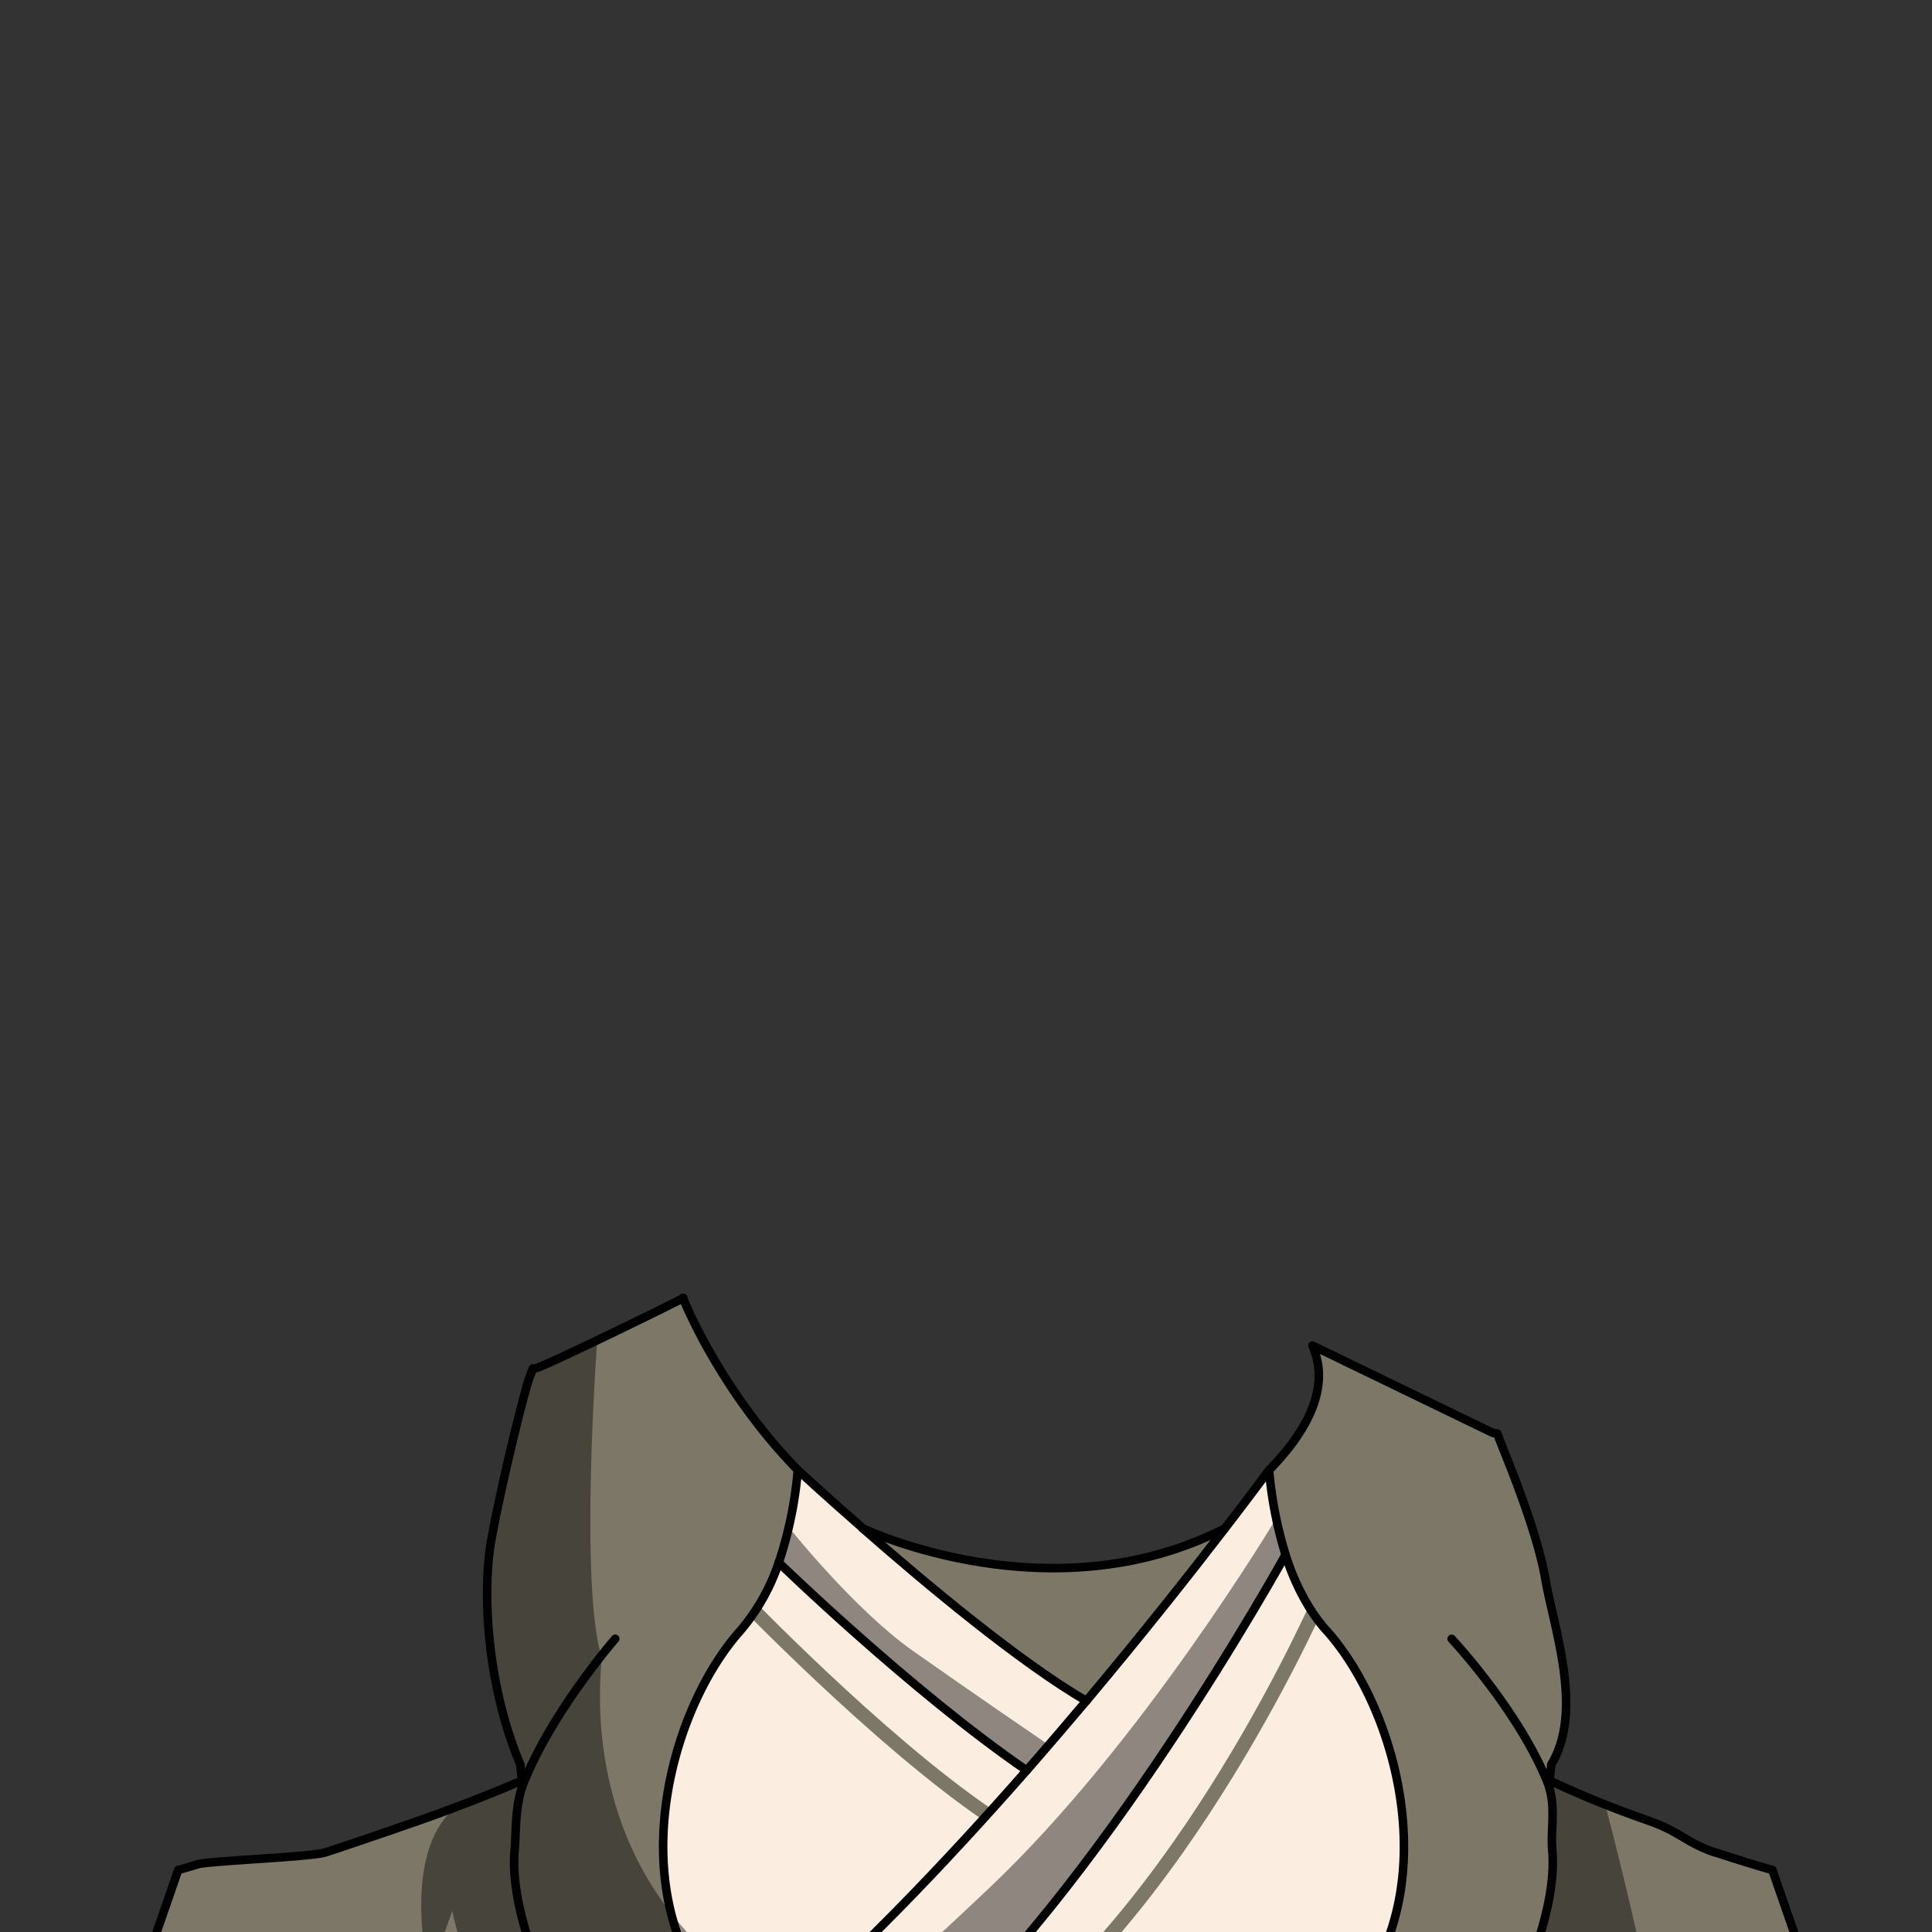 <svg xmlns="http://www.w3.org/2000/svg" viewBox="0 0 432 432">
  <rect x="0" y="0" width="432" height="432" fill="#333333" stroke="none"/>
  <defs>
    <style>.BUNTAI_PUMA_OUTFIT_PUMA_OUTFIT_33_cls-1{isolation:isolate;}.BUNTAI_PUMA_OUTFIT_PUMA_OUTFIT_33_cls-2{fill:#fbede0;}.BUNTAI_PUMA_OUTFIT_PUMA_OUTFIT_33_cls-3{fill:#7d7767;}.BUNTAI_PUMA_OUTFIT_PUMA_OUTFIT_33_cls-4{fill:none;stroke:#000;stroke-linecap:round;stroke-linejoin:round;stroke-width:1.91px;}.BUNTAI_PUMA_OUTFIT_PUMA_OUTFIT_33_cls-5{opacity:0.43;mix-blend-mode:multiply;}</style>
  </defs>
  <g class="BUNTAI_PUMA_OUTFIT_PUMA_OUTFIT_33_cls-1">
    <g id="outfit">
      <path class="BUNTAI_PUMA_OUTFIT_PUMA_OUTFIT_33_cls-2" d="M242.92,380.33c-4.25,5-8.71,10.26-13.35,15.55-25.82-17.73-55.44-46.49-55.44-46.49.2-.58.39-1.17.58-1.76a89.33,89.33,0,0,0,3.68-18.93s5.9,5.49,14.52,13v0C206.91,354,228.11,371.77,242.92,380.33Z" />
      <path class="BUNTAI_PUMA_OUTFIT_PUMA_OUTFIT_33_cls-2" d="M287.29,347.08c0,.18.1.37.17.55,0,0-42.35,76.78-82.72,110.74h-32.5v-.31c-1-.59-1.88-1.2-2.78-1.83,20.42-17,41.6-39.25,60.11-60.35,4.64-5.29,9.1-10.51,13.35-15.55,12.9-15.34,23.75-29.13,31-38.59,6.22-8.11,9.82-13,9.82-13A89.63,89.63,0,0,0,287.29,347.08Z" />
      <path class="BUNTAI_PUMA_OUTFIT_PUMA_OUTFIT_33_cls-2" d="M174.13,349.39s29.62,28.76,55.44,46.49c-18.51,21.1-39.69,43.31-60.11,60.35-33.06-23.21-21.86-71.5-4-91.57A45.78,45.78,0,0,0,174.13,349.39Z" />
      <path class="BUNTAI_PUMA_OUTFIT_PUMA_OUTFIT_33_cls-2" d="M288,349.39a45.48,45.48,0,0,0,8.63,15.26c18.4,20.63,29.7,71-6.75,93.42v.3H204.74c40.37-34,82.72-110.74,82.72-110.74C287.64,348.22,287.83,348.81,288,349.39Z" />
      <path class="BUNTAI_PUMA_OUTFIT_PUMA_OUTFIT_33_cls-3" d="M151.09,291c-13.58,5-29.6,14.66-31.25,14.92l-.5.06-.18,0a1,1,0,0,1-.08.18.79.79,0,0,1-.08.16,1.74,1.74,0,0,1-.15.38l0,.08,0,.09c0,.09-.09.18-.12.27s-.06.17-.11.28l-.14.34c-1.27,3.23-6.67,25.47-8.57,36.36,0,.18-.06.35-.1.53-1.87,10.83-.55,31.52,6.54,49.8a2.67,2.67,0,0,1,.06.56c.06.64.12,1.27.2,1.9l.06.51.06.5s0,0,0,0V398s0,.05,0,.08h0c-.71.25-10.13,4.41-23.09,8.94a.26.26,0,0,0-.12.05c-7,2.42-14.4,5-20.81,7.08l-.09,0c-3,1-25.89,1.88-28.33,2.61-1.65.51-3.15,1-4.41,1.29-.1.25-.18.49-.26.73-1.68,4.84-3.15,9.1-4.45,12.84-.33,1-.67,1.94-1,2.85-.16.45-.31.92-.46,1.34-.31.89-.61,1.73-.89,2.56s-.54,1.6-.81,2.35-.51,1.46-.74,2.16c-1.45,4.16-2.53,7.26-3.3,9.56l-.39,1.11c-.3.84-.55,1.56-.75,2.18-.09.24-.16.47-.24.68l-1,2.77,96.88-.89h49.79v-.31c-1-.59-1.88-1.2-2.78-1.83-33.06-23.21-21.86-71.5-4-91.57a45.78,45.78,0,0,0,8.62-15.27c.2-.58.39-1.17.58-1.76a89.33,89.33,0,0,0,3.68-18.93c-17.35-17.73-25.58-38-25.65-38.5C152.61,290.46,151.24,290.71,151.09,291Z" />
      <path class="BUNTAI_PUMA_OUTFIT_PUMA_OUTFIT_33_cls-3" d="M192.92,341.76c14,12.28,35.19,30,50,38.57,12.9-15.34,23.75-29.13,31-38.59C235.16,361.58,193.78,342.16,192.92,341.76Z" />
      <path class="BUNTAI_PUMA_OUTFIT_PUMA_OUTFIT_33_cls-3" d="M410.56,459.26l-70.86-.89H289.92v-.3c36.45-22.39,25.14-72.79,6.74-93.42-.69-.77-1.34-1.58-2-2.41-.73-1-1.42-2-2.06-3.05a51.4,51.4,0,0,1-4.6-9.8c-.2-.58-.39-1.17-.57-1.75-.06-.19-.12-.37-.17-.56a90,90,0,0,1-3.52-18.38c15-15.33,10.89-24.86,9.7-27.85l.1,0c16.35,8.08,37.41,18.69,40.2,19.53l.25.07.51.06.17,0,.08.17a.47.47,0,0,0,.09.17,1.68,1.68,0,0,0,.15.37l0,.08a.3.3,0,0,1,0,.1,1.51,1.51,0,0,0,.12.26,1.9,1.9,0,0,0,.1.28c0,.11.1.22.14.34,1.27,3.23,8.12,19.49,10,30.38,0,.17.06.35.11.52q.12.68.24,1.38c.12.7.24,1.42.37,2.17a0,0,0,0,1,0,0c1.85,11,7,27,.67,37.69,0,.2,0,.38-.06.57-.06.64-.12,1.27-.2,1.9,0,.16,0,.33-.06.5a4.79,4.79,0,0,1-.07.51s0,0,0,0V398s0,.05,0,.08h0c.69.25,9.12,4.42,22.09,8.94a.38.38,0,0,1,.12.05c7,2.43,8.45,5,14.85,7.09l.11,0c3,1,5.79,1.89,8.22,2.62,1.67.5,3.16.95,4.43,1.29.08.24.17.48.24.72,1.69,4.85,3.16,9.1,4.46,12.85.33,1,.67,1.94,1,2.84.15.46.31.92.47,1.34.3.89.6,1.74.89,2.56s.54,1.6.8,2.35.5,1.47.75,2.17c1.43,4.15,2.51,7.26,3.3,9.56.14.39.25.76.38,1.1.31.85.55,1.57.75,2.19a7,7,0,0,1,.24.68Z" />
      <path class="BUNTAI_PUMA_OUTFIT_PUMA_OUTFIT_33_cls-3" d="M219.85,407c-24.63-16.83-55.59-49-55.9-49.35l2.32-2.11c.31.32,31,32.28,55.4,48.93Z" />
      <path class="BUNTAI_PUMA_OUTFIT_PUMA_OUTFIT_33_cls-3" d="M219.61,460.54,217.83,458c45.27-29.64,76.61-102.75,76.92-103.48l2.94,1.18C297.37,356.41,265.68,430.37,219.61,460.54Z" />
      <path class="BUNTAI_PUMA_OUTFIT_PUMA_OUTFIT_33_cls-4" d="M119.16,306l.18,0,.5-.06c1.65-.26,32.77-15.44,32.9-15.7" />
      <path class="BUNTAI_PUMA_OUTFIT_PUMA_OUTFIT_33_cls-4" d="M129.07,458.37c-4.79-8.65-15.32-29.57-14-44.65.42-4.8,0-10.12,2.14-15.39v0a.71.71,0,0,0,.08-.18c6.56-16,20.28-31.71,20.28-31.71" />
      <path class="BUNTAI_PUMA_OUTFIT_PUMA_OUTFIT_33_cls-4" d="M152.74,290.2c.07.48,8.3,20.77,25.65,38.5a89.33,89.33,0,0,1-3.68,18.93c-.19.59-.38,1.18-.58,1.76a45.78,45.78,0,0,1-8.62,15.27c-17.91,20.07-29.11,68.36,4,91.57.9.63,1.82,1.24,2.78,1.83" />
      <path class="BUNTAI_PUMA_OUTFIT_PUMA_OUTFIT_33_cls-4" d="M334.7,320.51l-.17,0-.51-.06-.25-.07-40.3-19.51c1.19,3,5.32,12.52-9.7,27.85a90,90,0,0,0,3.52,18.38c0,.19.11.37.17.56.18.58.37,1.17.57,1.75a51.4,51.4,0,0,0,4.6,9.8c.64,1.06,1.33,2.07,2.06,3.05.63.83,1.28,1.64,2,2.41,18.4,20.63,29.71,71-6.74,93.42" />
      <path class="BUNTAI_PUMA_OUTFIT_PUMA_OUTFIT_33_cls-4" d="M122.45,458.37l-96.88.89,1-2.77c.08-.21.15-.44.24-.68.2-.62.45-1.34.75-2.18l.39-1.11c.77-2.3,1.85-5.4,3.3-9.56.24-.7.49-1.41.74-2.16s.54-1.54.81-2.35.58-1.67.89-2.56c.15-.42.3-.89.46-1.34.31-.91.65-1.86,1-2.85,1.3-3.74,2.77-8,4.45-12.84.08-.24.16-.48.26-.73,1.26-.34,2.76-.78,4.41-1.29,2.44-.73,25.31-1.62,28.33-2.61l.09,0c6.41-2.1,13.83-4.66,20.81-7.08a.26.26,0,0,1,.12-.05c13-4.53,22.38-8.69,23.09-8.94h0s0-.05,0-.08V398s0,0,0,0l-.06-.5-.06-.51c-.08-.63-.14-1.26-.2-1.9,0-.18,0-.37-.06-.56-7.68-18.28-8.41-39-6.54-49.8,0-.18.06-.35.1-.53,1.9-10.89,7.3-33.13,8.57-36.36l.14-.34c0-.11.07-.2.11-.28s.08-.18.12-.27l0-.09,0-.08a1.74,1.74,0,0,0,.15-.38.79.79,0,0,0,.08-.16,1,1,0,0,0,.08-.18" />
      <path class="BUNTAI_PUMA_OUTFIT_PUMA_OUTFIT_33_cls-4" d="M333.09,458.37c4.8-8.65,15.31-29.57,14-44.65-.43-4.79,1-10.12-1.15-15.38,0,0,0,0,0,0a1.34,1.34,0,0,0-.07-.18c-6.57-16-21.28-31.71-21.28-31.71" />
      <path class="BUNTAI_PUMA_OUTFIT_PUMA_OUTFIT_33_cls-4" d="M339.7,458.37l70.85.89-.95-2.77c-.07-.21-.15-.44-.24-.68-.2-.62-.45-1.34-.75-2.18-.13-.34-.25-.71-.39-1.11-.78-2.3-1.86-5.4-3.3-9.56-.24-.7-.5-1.41-.74-2.16s-.54-1.54-.8-2.35-.6-1.67-.89-2.56c-.16-.42-.32-.89-.47-1.34-.32-.91-.66-1.86-1-2.85-1.31-3.74-2.78-8-4.46-12.84-.07-.24-.16-.48-.24-.73-1.27-.34-2.77-.78-4.43-1.29-2.43-.73-5.22-1.62-8.23-2.61l-.1,0c-6.41-2.1-7.87-4.66-14.85-7.08a.43.43,0,0,0-.13-.05c-13-4.53-21.39-8.69-22.09-8.94h0s0-.05,0-.08V398s0,0,0,0c0-.17.05-.34.07-.5s0-.34.06-.51c.07-.63.14-1.26.2-1.9a5.07,5.07,0,0,0,.05-.56c7.27-11.92.59-30.44-1.29-41.27,0-.17-.06-.35-.1-.53-1.91-10.88-8.76-27.14-10-30.37a2.67,2.67,0,0,0-.14-.34,2.43,2.43,0,0,1-.1-.28,2.21,2.21,0,0,1-.12-.27.25.25,0,0,0,0-.09l0-.08a1.9,1.9,0,0,1-.15-.37l-.09-.17-.08-.17" />
      <path class="BUNTAI_PUMA_OUTFIT_PUMA_OUTFIT_33_cls-4" d="M283.76,328.7s-3.6,4.93-9.82,13c-7.27,9.46-18.12,23.25-31,38.59-4.25,5-8.71,10.26-13.35,15.55-18.51,21.1-39.69,43.31-60.11,60.35" />
      <path class="BUNTAI_PUMA_OUTFIT_PUMA_OUTFIT_33_cls-4" d="M287.46,347.63s-42.35,76.78-82.72,110.74" />
      <path class="BUNTAI_PUMA_OUTFIT_PUMA_OUTFIT_33_cls-4" d="M192.92,341.76c14,12.28,35.19,30,50,38.57" />
      <path class="BUNTAI_PUMA_OUTFIT_PUMA_OUTFIT_33_cls-4" d="M178.39,328.7s5.9,5.49,14.52,13" />
      <path class="BUNTAI_PUMA_OUTFIT_PUMA_OUTFIT_33_cls-4" d="M174.13,349.39s29.62,28.76,55.44,46.49" />
      <path class="BUNTAI_PUMA_OUTFIT_PUMA_OUTFIT_33_cls-4" d="M192.91,341.74v0c.86.4,42.24,19.82,81,0" />
      <g class="BUNTAI_PUMA_OUTFIT_PUMA_OUTFIT_33_cls-5">
        <path d="M133.56,299.38s-4.1,55.25,1,71.27c-3.26,34.76,12.52,76.85,71.73,88.6H112s-9.43-23.8-10.86-32L96,441.69s-6.77-27.09,5.87-37.57c13.42-4.4,15.44-6.56,15.44-6.56s-10.11-29.9-8.08-48.17c3.1-27.75,5.86-29,9.89-43.41C119.16,306,128.53,302.44,133.56,299.38Z" />
        <path d="M345.87,398.13l12.9,4.87s2.7,9.74,7.14,29,4.93,27.29,4.93,27.29H332.11s13.06-25.72,14.24-33.65S349.35,403.82,345.87,398.13Z" />
        <path d="M285.35,339.53s-30,50.26-63.9,82.39-39.07,34.31-39.07,34.31,11.78,1.76,12.15,1.84,10.59.94,10.59.94,29.93-28.92,50-59.74,32.49-51.14,32.49-51.14Z" />
        <path d="M173.62,349l2.77-7.48s14.53,18.29,27.67,27.57,30.06,20.82,30.06,20.82l-5.09,6S198.68,372,188.92,363.09,173.62,349,173.62,349Z" />
      </g>
    </g>
  </g>
</svg>
